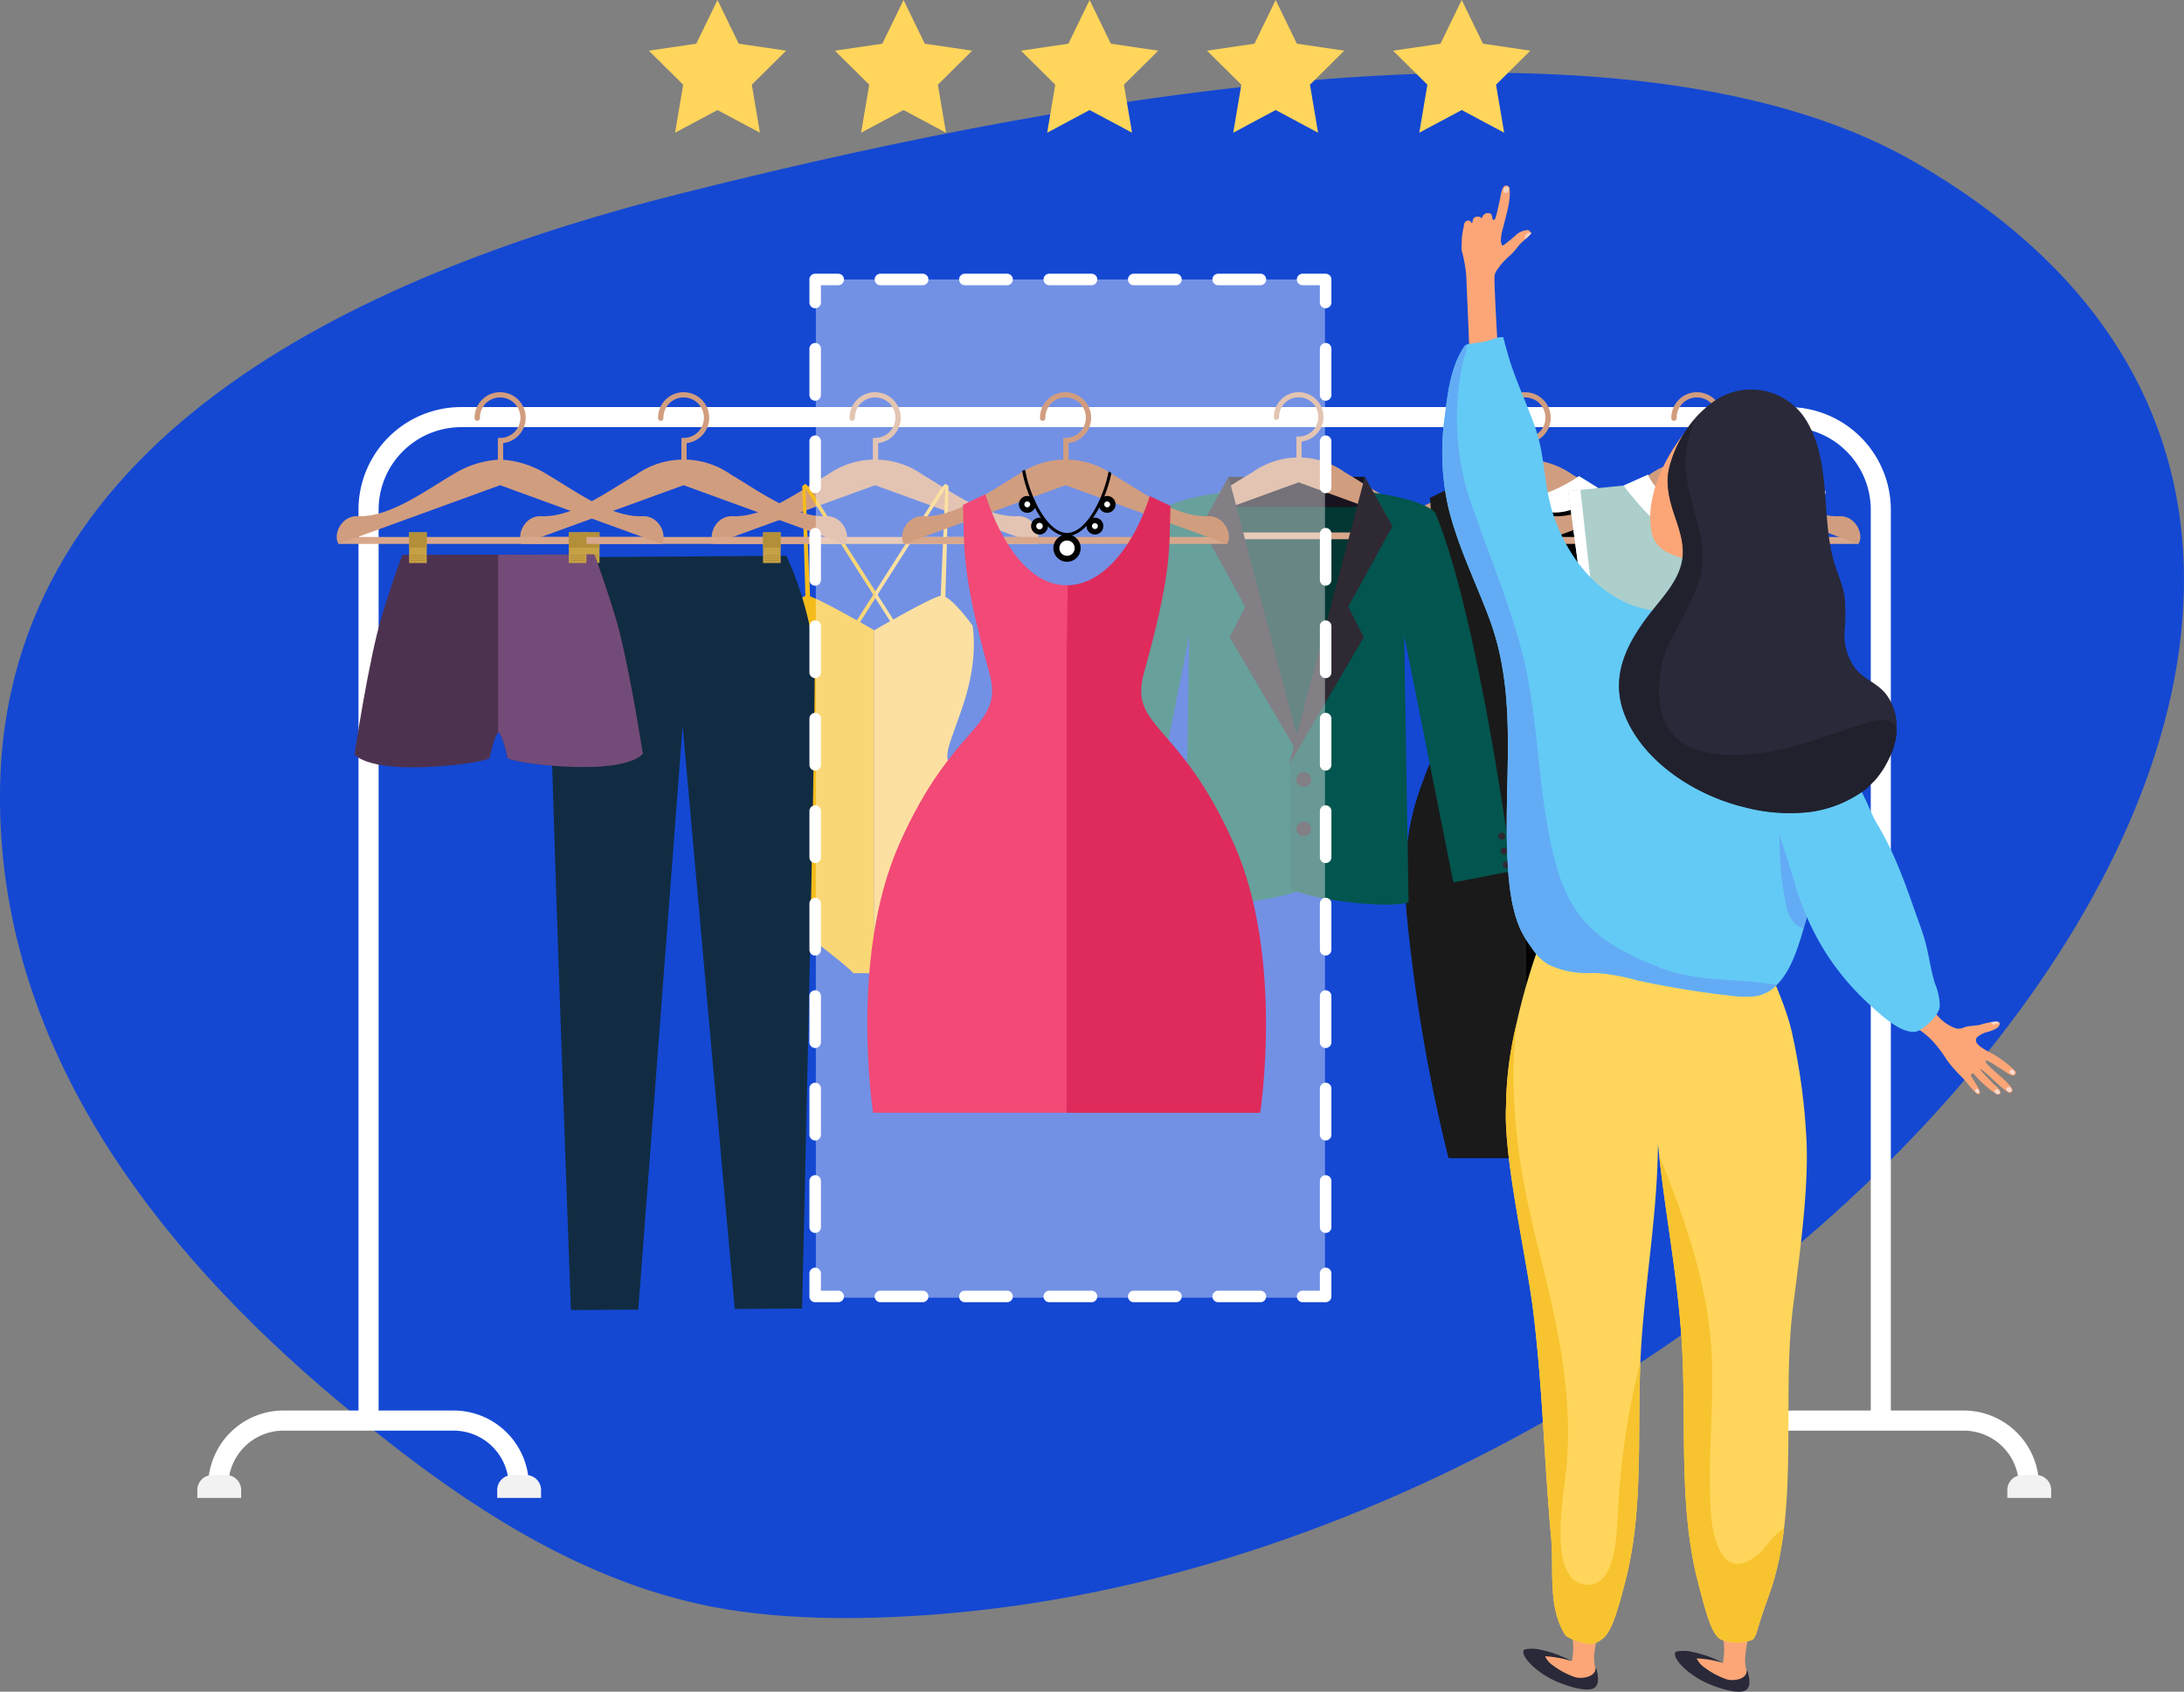 <svg id="Grupo_1053829" data-name="Grupo 1053829" xmlns="http://www.w3.org/2000/svg" xmlns:xlink="http://www.w3.org/1999/xlink" width="289.413" height="224.197" viewBox="0 0 289.413 224.197">
  <rect x="0" y="0" width="289.413" height="224.197" fill="#808080" stroke="none"/>
  <defs>
    <clipPath id="clip-path">
      <rect id="Rectángulo_361421" data-name="Rectángulo 361421" width="289.413" height="224.197" fill="none"/>
    </clipPath>
    <clipPath id="clip-path-3">
      <rect id="Rectángulo_361418" data-name="Rectángulo 361418" width="67.473" height="134.947" fill="none"/>
    </clipPath>
  </defs>
  <g id="Grupo_1053828" data-name="Grupo 1053828" clip-path="url(#clip-path)">
    <g id="Grupo_1053827" data-name="Grupo 1053827">
      <g id="Grupo_1053826" data-name="Grupo 1053826" clip-path="url(#clip-path)">
        <path id="Trazado_736992" data-name="Trazado 736992" d="M253.911,30.893C213.1,7.2,132.806,24.311,90.681,34.842,50.314,44.933.485,66.049,0,114.22-.331,147.7,20.372,174.57,44.921,195.1,59.4,207.2,75.634,218.648,94.512,222.279c9.915,1.908,21.609,1.718,31.71.8C239.293,212.863,347.374,84.864,253.911,30.893" transform="translate(0 -9.312)" fill="#1448d3"/>
        <path id="Trazado_736993" data-name="Trazado 736993" d="M178.154,0l2.813,5.79,6.284.927-4.55,4.506,1.075,6.365-5.622-3.005-5.623,3.005,1.074-6.365-4.549-4.506,6.286-.927Z" transform="translate(-83.075 0)" fill="#ffd55b"/>
        <path id="Trazado_736994" data-name="Trazado 736994" d="M226.631,0l2.813,5.79,6.284.927-4.549,4.506,1.075,6.365-5.622-3.005-5.624,3.005,1.074-6.365-4.549-4.506,6.286-.927Z" transform="translate(-106.897 0)" fill="#ffd55b"/>
        <path id="Trazado_736995" data-name="Trazado 736995" d="M275.108,0l2.813,5.79,6.284.927-4.549,4.506,1.075,6.365-5.623-3.005-5.623,3.005,1.074-6.365L266.01,6.717l6.286-.927Z" transform="translate(-130.718 0)" fill="#ffd55b"/>
        <path id="Trazado_736996" data-name="Trazado 736996" d="M323.584,0l2.812,5.79,6.285.927-4.549,4.506,1.075,6.365-5.622-3.005-5.623,3.005,1.074-6.365-4.549-4.506,6.286-.927Z" transform="translate(-154.539 0)" fill="#ffd55b"/>
        <path id="Trazado_736997" data-name="Trazado 736997" d="M372.061,0l2.813,5.79,6.284.927-4.549,4.506,1.075,6.365-5.622-3.005-5.623,3.005,1.074-6.365-4.55-4.506,6.286-.927Z" transform="translate(-178.361 0)" fill="#ffd55b"/>
        <path id="Trazado_736998" data-name="Trazado 736998" d="M96.739,377.522H94.072a7.318,7.318,0,0,0-7.31-7.31H64.219a7.319,7.319,0,0,0-7.31,7.31H54.241a9.989,9.989,0,0,1,9.978-9.977H86.762a9.989,9.989,0,0,1,9.978,9.977" transform="translate(-26.654 -180.613)" fill="#fff"/>
        <path id="Trazado_736999" data-name="Trazado 736999" d="M57.223,387.389c0-.016,0-.032,0-.047v-.993a1.984,1.984,0,0,0-1.984-1.985H53.4a1.985,1.985,0,0,0-1.985,1.985v.993c0,.016,0,.032,0,.047Z" transform="translate(-25.265 -188.878)" fill="#f2f2f2"/>
        <path id="Trazado_737000" data-name="Trazado 737000" d="M135.362,387.389c0-.016,0-.032,0-.047v-.993a1.985,1.985,0,0,0-1.984-1.985h-1.843a1.985,1.985,0,0,0-1.985,1.985v.993c0,.016,0,.032,0,.047Z" transform="translate(-63.662 -188.878)" fill="#f2f2f2"/>
        <path id="Trazado_737001" data-name="Trazado 737001" d="M490.2,377.522h-2.667a7.318,7.318,0,0,0-7.31-7.31H457.676a7.319,7.319,0,0,0-7.31,7.31H447.7a9.988,9.988,0,0,1,9.977-9.977h22.543a9.988,9.988,0,0,1,9.977,9.977" transform="translate(-220.001 -180.613)" fill="#fff"/>
        <path id="Trazado_737002" data-name="Trazado 737002" d="M450.68,387.389c0-.016,0-.032,0-.047v-.993a1.984,1.984,0,0,0-1.983-1.985h-1.843a1.985,1.985,0,0,0-1.985,1.985v.993c0,.016,0,.032,0,.047Z" transform="translate(-218.611 -188.878)" fill="#f2f2f2"/>
        <path id="Trazado_737003" data-name="Trazado 737003" d="M528.82,387.389c0-.016,0-.032,0-.047v-.993a1.984,1.984,0,0,0-1.984-1.985h-1.843a1.985,1.985,0,0,0-1.984,1.985v.993c0,.016,0,.032,0,.047Z" transform="translate(-257.009 -188.878)" fill="#f2f2f2"/>
        <path id="Trazado_737004" data-name="Trazado 737004" d="M96.066,240.851H93.4V119.67a13.619,13.619,0,0,1,13.6-13.6H282.86a13.619,13.619,0,0,1,13.6,13.6V240.585H293.8V119.67a10.948,10.948,0,0,0-10.935-10.936H107A10.948,10.948,0,0,0,96.066,119.67Z" transform="translate(-45.896 -52.122)" fill="#fff"/>
        <rect id="Rectángulo_361402" data-name="Rectángulo 361402" width="42.784" height="0.921" transform="translate(180.704 71.162)" fill="#d9a78b"/>
        <path id="Trazado_737005" data-name="Trazado 737005" d="M394.1,102.2a3.386,3.386,0,0,0-3.383,3.382c0,.017,0,.034,0,.05s0,.01,0,.015a.348.348,0,0,0,.7,0h.008c0-.018,0-.035,0-.068a2.683,2.683,0,1,1,2.723,2.681l-.344.006V112.9h.7v-3.955a3.381,3.381,0,0,0-.395-6.739" transform="translate(-191.999 -50.223)" fill="#d19d7f"/>
        <path id="Trazado_737006" data-name="Trazado 737006" d="M395.3,127.255c-4.209.175-8.944-3.383-12.541-5.488a10.891,10.891,0,0,0-12.626,0c-3.6,2.105-8.331,5.663-12.542,5.488-2.251-.094-3.331,2.538-2.541,3.679l21.4-7.785,21.4,7.785c.789-1.14-.291-3.772-2.544-3.679" transform="translate(-174.346 -58.846)" fill="#d19d7f"/>
        <path id="Trazado_737007" data-name="Trazado 737007" d="M395.389,163.341c-.711-2.045-4.1-6.052-3.919-12.3.1-3.563,3.6-6.813,3.837-10.616.181-2.909-.725-7.245-.67-8.279.252-4.705-.028-3.833.184-4.449l-5.7-3.33a18.975,18.975,0,0,1-6.879,2.922,18.965,18.965,0,0,1-6.877-2.922l-5.825,2.752c.145.712.059.322.311,5.027.054,1.034-.851,5.37-.669,8.279.236,3.8,3.734,7.054,3.837,10.616.179,6.251-3.208,10.258-3.919,12.3-1.024,2.948-3.45,7.983-2.646,18.571a221.947,221.947,0,0,0,5.537,32.655H392.5a222,222,0,0,0,5.538-32.655c.8-10.588-1.623-15.624-2.647-18.571" transform="translate(-180 -61.113)"/>
        <path id="Trazado_737008" data-name="Trazado 737008" d="M410.867,163.277c-.715-2.045-4.12-6.052-3.94-12.3.1-3.563,3.619-6.813,3.857-10.616.183-2.909-.728-7.245-.673-8.279a43.856,43.856,0,0,0,.213-4.516l-5.659-3.33a19.155,19.155,0,0,1-7.012,2.989V214.5h10.307a220.81,220.81,0,0,0,5.566-32.655c.809-10.588-1.631-15.624-2.659-18.571" transform="translate(-195.409 -61.049)"/>
        <path id="Trazado_737009" data-name="Trazado 737009" d="M369.4,127.041c.067.634.05.143.313,5.038.056,1.034-.855,5.37-.673,8.279.238,3.8,3.753,7.053,3.857,10.616.18,6.251-3.225,10.258-3.939,12.3-1.03,2.948-3.468,7.983-2.66,18.571a220.836,220.836,0,0,0,5.566,32.655h10.3V127.223a19.147,19.147,0,0,1-7.009-2.99Z" transform="translate(-179.919 -61.049)" fill="#1a1a1a"/>
        <path id="Trazado_737010" data-name="Trazado 737010" d="M387.82,126.929a18.784,18.784,0,0,1-6.516-2.883l-2.693,1.317a6.817,6.817,0,0,0,7.64,3.294c1.347-.412,2.035-1.654,1.568-1.727" transform="translate(-186.051 -60.957)" fill="#fff"/>
        <path id="Trazado_737011" data-name="Trazado 737011" d="M404.978,124.045a18.823,18.823,0,0,1-6.523,2.883c-.467.073.221,1.316,1.568,1.727a6.711,6.711,0,0,0,7.489-3.042Z" transform="translate(-195.731 -60.956)" fill="#fff"/>
        <path id="Trazado_737012" data-name="Trazado 737012" d="M320.98,127.469l7.032,29.526.591.382s0,.006.007.01c.343.887.517,1.82.826,2.717h.086l.049-.18.048.18h.074a13.592,13.592,0,0,1,.723-2.483,1.071,1.071,0,0,1,.122-.218v-1l7.955-28.961Z" transform="translate(-157.731 -62.626)" fill="#023632"/>
        <path id="Trazado_737013" data-name="Trazado 737013" d="M330.072,124.251H320.1l.728,3.989h16.288l1.057-3.989Z" transform="translate(-157.299 -61.058)" fill="#18131f"/>
        <rect id="Rectángulo_361403" data-name="Rectángulo 361403" width="34.674" height="0.892" transform="translate(154.142 70.568)" fill="#d9a78b"/>
        <path id="Trazado_737014" data-name="Trazado 737014" d="M335.192,102.2a3.282,3.282,0,0,0-3.277,3.277c0,.017,0,.033,0,.048s0,.01,0,.015a.338.338,0,0,0,.675,0h.008c0-.018,0-.035,0-.066a2.6,2.6,0,1,1,2.639,2.6l-.335.005v4.483h.679v-3.833a3.276,3.276,0,0,0-.384-6.53" transform="translate(-163.103 -50.223)" fill="#d19d7f"/>
        <path id="Trazado_737015" data-name="Trazado 737015" d="M327.138,121.161a10.555,10.555,0,0,0-12.236,0c-3.392,1.986-7.83,5.3-11.828,5.314v2.555l17.946-6.53,16.727,6.086v-2.2c-3.66-.572-7.559-3.438-10.609-5.223" transform="translate(-148.932 -58.578)" fill="#d19d7f"/>
        <path id="Trazado_737016" data-name="Trazado 737016" d="M311.239,163.982,301,128.16s-7.191.78-9.052,2.757c-5.865,14.174-10.176,47.5-10.176,47.5l7.776,1.51,4-20.095,2.515-12.655-.584,35.371s1.4.733,7.892,0c5.194-.584,7.406-1.581,7.865-1.815Z" transform="translate(-138.466 -62.978)" fill="#03615a"/>
        <path id="Trazado_737017" data-name="Trazado 737017" d="M326.544,162.231v-.2l-9.97-37.782-3.651,6.555,5.865,10.665-2.066,4.033Z" transform="translate(-153.772 -61.057)" fill="#2f2933"/>
        <path id="Trazado_737018" data-name="Trazado 737018" d="M284.455,217.444a.466.466,0,1,1-.466-.466.466.466,0,0,1,.466.466" transform="translate(-139.324 -106.624)" fill="#2f2933"/>
        <path id="Trazado_737019" data-name="Trazado 737019" d="M283.846,221.322a.477.477,0,1,1-.477-.478.477.477,0,0,1,.477.478" transform="translate(-139.014 -108.524)" fill="#2f2933"/>
        <path id="Trazado_737020" data-name="Trazado 737020" d="M283.275,224.87a.466.466,0,1,1-.466-.467.466.466,0,0,1,.466.467" transform="translate(-138.744 -110.272)" fill="#2f2933"/>
        <path id="Trazado_737021" data-name="Trazado 737021" d="M336.035,163.982l10.232-35.822s7.192.78,9.054,2.757c5.864,14.174,10.175,47.5,10.175,47.5l-7.776,1.51-4-20.095-2.518-12.655.585,35.371s-1.4.733-7.891,0c-5.195-.584-7.407-1.581-7.865-1.815Z" transform="translate(-165.129 -62.978)" fill="#03554f"/>
        <path id="Trazado_737022" data-name="Trazado 737022" d="M336.035,162.231v-.2L346,124.251l3.65,6.555-5.865,10.665,2.067,4.033Z" transform="translate(-165.129 -61.057)" fill="#2f2933"/>
        <path id="Trazado_737023" data-name="Trazado 737023" d="M390.379,217.444a.467.467,0,1,0,.467-.466.467.467,0,0,0-.467.466" transform="translate(-191.834 -106.624)" fill="#2f2933"/>
        <path id="Trazado_737024" data-name="Trazado 737024" d="M337.785,202.187a.976.976,0,1,0,.977-.975.975.975,0,0,0-.977.975" transform="translate(-165.989 -98.876)" fill="#2f2933"/>
        <path id="Trazado_737025" data-name="Trazado 737025" d="M337.785,215.034a.976.976,0,1,0,.977-.975.975.975,0,0,0-.977.975" transform="translate(-165.989 -105.189)" fill="#2f2933"/>
        <path id="Trazado_737026" data-name="Trazado 737026" d="M390.971,221.322a.477.477,0,1,0,.477-.478.477.477,0,0,0-.477.478" transform="translate(-192.125 -108.524)" fill="#2f2933"/>
        <path id="Trazado_737027" data-name="Trazado 737027" d="M391.561,224.87a.466.466,0,1,0,.467-.467.466.466,0,0,0-.467.467" transform="translate(-192.415 -110.272)" fill="#2f2933"/>
        <path id="Trazado_737028" data-name="Trazado 737028" d="M428.555,124.45s4.045.688,12.822.143c1.688-.1-2.439,4.245-2.439,4.245l-3.842,1.578-3.213-.774-4.216-2.323Z" transform="translate(-210.157 -61.155)" fill="#80aba9"/>
        <rect id="Rectángulo_361404" data-name="Rectángulo 361404" width="42.784" height="0.921" transform="translate(203.464 71.162)" fill="#d9a78b"/>
        <path id="Trazado_737029" data-name="Trazado 737029" d="M438.851,102.2a3.387,3.387,0,0,0-3.383,3.382c0,.017,0,.034,0,.05s0,.01,0,.015a.348.348,0,0,0,.7,0h.008c0-.018,0-.035,0-.068a2.683,2.683,0,1,1,2.724,2.681l-.345.006V112.9h.7v-3.955a3.381,3.381,0,0,0-.395-6.739" transform="translate(-213.99 -50.223)" fill="#d19d7f"/>
        <path id="Trazado_737030" data-name="Trazado 737030" d="M440.052,127.255c-4.209.175-8.945-3.383-12.541-5.488a10.89,10.89,0,0,0-12.626,0c-3.6,2.105-8.331,5.663-12.541,5.488-2.252-.094-3.332,2.538-2.543,3.679l21.4-7.785,21.4,7.785c.789-1.14-.29-3.772-2.543-3.679" transform="translate(-196.337 -58.846)" fill="#d19d7f"/>
        <path id="Trazado_737031" data-name="Trazado 737031" d="M435.358,126.517l-1.277.74-8.438,2.585-8.437-2.585-1.275-.74-7.332.74,2.13,15.936h1.279l.738,24.289c7.16,4.772,18.636,4.772,25.793,0l.739-24.289h1.28l2.13-15.936Z" transform="translate(-200.788 -62.171)" fill="#accfcc"/>
        <path id="Trazado_737032" data-name="Trazado 737032" d="M451.862,126.517l-1.277.74-8.4,2.574v41.23a23.529,23.529,0,0,0,12.859-3.578l.739-24.289h1.28l2.13-15.936Z" transform="translate(-217.291 -62.171)" fill="#97bfbd"/>
        <rect id="Rectángulo_361405" data-name="Rectángulo 361405" width="1.422" height="41.159" transform="translate(224.103 67.728)" fill="#fff"/>
        <path id="Trazado_737033" data-name="Trazado 737033" d="M426.251,123.672l-3.236,1.447s4.839,6.566,7.242,6.365c.974-.082,2.47-3.04,2.47-3.04s-4.885-1.136-6.476-4.772" transform="translate(-207.871 -60.773)" fill="#fff"/>
        <path id="Trazado_737034" data-name="Trazado 737034" d="M412.009,143.762H410.73l-2.13-15.937,1.619-.151Z" transform="translate(-200.788 -62.74)" fill="#fff"/>
        <path id="Trazado_737035" data-name="Trazado 737035" d="M448.589,123.672l3.236,1.447s-4.839,6.566-7.242,6.365c-.975-.082-2.471-3.04-2.471-3.04s4.886-1.136,6.477-4.772" transform="translate(-217.256 -60.773)" fill="#fff"/>
        <path id="Trazado_737036" data-name="Trazado 737036" d="M468.921,143.762h1.28l2.131-15.937-1.62-.151Z" transform="translate(-230.43 -62.74)" fill="#fff"/>
        <rect id="Rectángulo_361406" data-name="Rectángulo 361406" width="42.785" height="0.921" transform="translate(94.568 71.162)" fill="#d9a78b"/>
        <path id="Trazado_737037" data-name="Trazado 737037" d="M224.739,102.2a3.387,3.387,0,0,0-3.383,3.382c0,.017,0,.033,0,.05s0,.01,0,.015a.348.348,0,0,0,.7,0h.008c0-.018,0-.035,0-.068a2.683,2.683,0,1,1,2.724,2.681l-.345.006V112.9h.7v-3.956a3.381,3.381,0,0,0-.395-6.739" transform="translate(-108.775 -50.223)" fill="#d19d7f"/>
        <path id="Trazado_737038" data-name="Trazado 737038" d="M225.94,127.255c-4.209.175-8.945-3.383-12.54-5.489a10.9,10.9,0,0,0-12.627,0c-3.6,2.106-8.331,5.664-12.541,5.489-2.252-.094-3.332,2.538-2.542,3.679l21.4-7.786,21.4,7.786c.789-1.14-.291-3.772-2.543-3.679" transform="translate(-91.122 -58.846)" fill="#d19d7f"/>
        <path id="Trazado_737039" data-name="Trazado 737039" d="M213.537,133.074h.565l-4.178-6.55-.472-.462-.419.291.422,14.884h.626l-.628-14.573Z" transform="translate(-102.72 -61.947)" fill="#f6bc1b"/>
        <path id="Trazado_737040" data-name="Trazado 737040" d="M241.819,126.062l-.472.463-4.178,6.549h.565l4.086-6.41-.63,14.573h.627l.422-14.884Z" transform="translate(-116.546 -61.947)" fill="#facc62"/>
        <path id="Trazado_737041" data-name="Trazado 737041" d="M232.621,141.727h-.566l-4.011,6.287L228,147.95v1.026l.043-.068,2.071,3.252.41-.254-2.2-3.445Z" transform="translate(-112.042 -69.645)" fill="#facc62"/>
        <path id="Trazado_737042" data-name="Trazado 737042" d="M223.644,147.983l-3.99-6.255h-.566l4.29,6.733-2.2,3.446.41.254,2.053-3.219Z" transform="translate(-107.661 -69.646)" fill="#f6bc1b"/>
        <path id="Trazado_737043" data-name="Trazado 737043" d="M212.778,205.259V159.806c-1.061-.616-7.638-4.4-8.824-4.566-1.29-.176-4.223,3.987-4.223,3.987-.116,1.232-.667,4.928,1.452,11.041,2.58,7.442,2.58,5.653-.173,10.73-1.817,3.352-3.123,9.035-3.769,14.2,12.392,9.32,12.793,10.015,12.728,10.054l1.945.009Z" transform="translate(-96.925 -76.283)" fill="#f6bc1b"/>
        <path id="Trazado_737044" data-name="Trazado 737044" d="M227.79,205.259V159.806c1.063-.616,7.639-4.4,8.824-4.566,1.29-.176,4.223,3.987,4.223,3.987.118,1.232.667,4.928-1.452,11.041-2.579,7.442-2.579,5.653.173,10.73,1.817,3.352,3.124,9.035,3.77,14.2-12.393,9.32-12.794,10.015-12.728,10.054l-1.945.009Z" transform="translate(-111.937 -76.283)" fill="#facc62"/>
        <path id="Trazado_737045" data-name="Trazado 737045" d="M174.6,144.824l-13.716.092-.372,0-13.714.092c-2.152,4.848-3.576,10.7-3.55,14.877.073,10.9,2.8,84.9,2.8,84.9l8.927-.059,5.877-77.347,6.906,77.261,8.926-.058s1.74-74.026,1.668-84.927c-.028-4.181-1.532-10.009-3.748-14.829" transform="translate(-70.394 -71.167)" fill="#112c42"/>
        <rect id="Rectángulo_361407" data-name="Rectángulo 361407" width="42.784" height="0.921" transform="translate(69.192 71.162)" fill="#d9a78b"/>
        <path id="Trazado_737046" data-name="Trazado 737046" d="M174.844,102.2a3.386,3.386,0,0,0-3.383,3.382.4.4,0,0,0,0,.05.082.082,0,0,0,0,.015.348.348,0,0,0,.7,0h.008c0-.018,0-.035,0-.068a2.683,2.683,0,1,1,2.723,2.681l-.345.006V112.9h.7v-3.955a3.381,3.381,0,0,0-.4-6.739" transform="translate(-84.256 -50.223)" fill="#d19d7f"/>
        <path id="Trazado_737047" data-name="Trazado 737047" d="M176.045,127.255c-4.209.175-8.945-3.383-12.54-5.488a10.892,10.892,0,0,0-12.627,0c-3.6,2.105-8.331,5.663-12.541,5.488-2.252-.094-3.332,2.538-2.542,3.679l21.4-7.785,21.4,7.785c.788-1.14-.291-3.772-2.543-3.679" transform="translate(-66.603 -58.846)" fill="#d19d7f"/>
        <rect id="Rectángulo_361408" data-name="Rectángulo 361408" width="2.334" height="4.068" transform="translate(77.108 70.548)" fill="#c7a146"/>
        <rect id="Rectángulo_361409" data-name="Rectángulo 361409" width="2.334" height="2.034" transform="translate(77.108 70.549)" fill="#b38f39"/>
        <path id="Trazado_737048" data-name="Trazado 737048" d="M153.938,145.941a.072.072,0,0,1-.072.072h-1.812a.072.072,0,1,1,0-.144h1.812a.072.072,0,0,1,.072.072" transform="translate(-74.685 -71.681)" fill="#b38f39"/>
        <path id="Trazado_737049" data-name="Trazado 737049" d="M153.938,145.329a.072.072,0,0,1-.072.073h-1.812a.072.072,0,1,1,0-.144h1.812a.072.072,0,0,1,.072.072" transform="translate(-74.685 -71.38)" fill="#b38f39"/>
        <path id="Trazado_737050" data-name="Trazado 737050" d="M153.938,144.717a.072.072,0,0,1-.072.072h-1.812a.072.072,0,0,1,0-.145h1.812a.072.072,0,0,1,.072.073" transform="translate(-74.685 -71.079)" fill="#b38f39"/>
        <rect id="Rectángulo_361410" data-name="Rectángulo 361410" width="2.333" height="4.068" transform="translate(101.114 70.548)" fill="#c7a146"/>
        <rect id="Rectángulo_361411" data-name="Rectángulo 361411" width="2.333" height="2.034" transform="translate(101.114 70.549)" fill="#b38f39"/>
        <path id="Trazado_737051" data-name="Trazado 737051" d="M201.136,145.941a.072.072,0,0,1-.072.072h-1.811a.072.072,0,1,1,0-.144h1.811a.072.072,0,0,1,.072.072" transform="translate(-97.878 -71.681)" fill="#b38f39"/>
        <path id="Trazado_737052" data-name="Trazado 737052" d="M201.136,145.329a.072.072,0,0,1-.072.073h-1.811a.072.072,0,1,1,0-.144h1.811a.072.072,0,0,1,.072.072" transform="translate(-97.878 -71.38)" fill="#b38f39"/>
        <path id="Trazado_737053" data-name="Trazado 737053" d="M201.136,144.717a.072.072,0,0,1-.072.072h-1.811a.072.072,0,1,1,0-.145h1.811a.072.072,0,0,1,.072.073" transform="translate(-97.878 -71.079)" fill="#b38f39"/>
        <path id="Trazado_737054" data-name="Trazado 737054" d="M126.857,152.515c-1.753-5.659-2.726-8.028-2.726-8.028l-12.641.023h-.132l-12.642.023s-.964,2.373-2.7,8.037-3.643,18.395-3.643,18.395,1.648,2.61,13.162,1.427c4.309-.474,4.741-.928,4.741-.928s.622-3.046,1.186-3.406c.566.358,1.2,3.4,1.2,3.4s.433.452,4.742.909c11.519,1.142,13.159-1.473,13.159-1.473s-1.958-12.724-3.71-18.381" transform="translate(-45.394 -71.001)" fill="#4d3250"/>
        <path id="Trazado_737055" data-name="Trazado 737055" d="M145.241,152.515c-1.753-5.659-2.726-8.028-2.726-8.028l-12.641.023h-.085v23.6a.45.45,0,0,1,.062-.057c.566.358,1.2,3.4,1.2,3.4s.433.452,4.742.909c11.519,1.142,13.159-1.473,13.159-1.473s-1.958-12.724-3.71-18.381" transform="translate(-63.779 -71.001)" fill="#734b78"/>
        <rect id="Rectángulo_361412" data-name="Rectángulo 361412" width="42.785" height="0.921" transform="translate(44.875 71.162)" fill="#d9a78b"/>
        <path id="Trazado_737056" data-name="Trazado 737056" d="M127.034,102.2a3.386,3.386,0,0,0-3.383,3.382c0,.017,0,.034,0,.05s0,.01,0,.015a.348.348,0,0,0,.7,0h.008c0-.018,0-.035,0-.068a2.683,2.683,0,1,1,2.723,2.681l-.344.006V112.9h.7v-3.955a3.381,3.381,0,0,0-.4-6.739" transform="translate(-60.762 -50.223)" fill="#d19d7f"/>
        <path id="Trazado_737057" data-name="Trazado 737057" d="M128.235,127.255c-4.209.175-8.945-3.383-12.54-5.488a12.933,12.933,0,0,0-6.313-2.017,12.933,12.933,0,0,0-6.314,2.017c-3.6,2.105-8.331,5.663-12.541,5.488-2.252-.094-3.332,2.538-2.542,3.679l21.4-7.785,21.4,7.785c.789-1.14-.291-3.772-2.543-3.679" transform="translate(-43.11 -58.846)" fill="#d19d7f"/>
        <rect id="Rectángulo_361413" data-name="Rectángulo 361413" width="2.334" height="4.068" transform="translate(54.215 70.548)" fill="#c7a146"/>
        <rect id="Rectángulo_361414" data-name="Rectángulo 361414" width="2.334" height="2.034" transform="translate(54.215 70.549)" fill="#b38f39"/>
        <path id="Trazado_737058" data-name="Trazado 737058" d="M108.925,145.941a.072.072,0,0,1-.072.072h-1.812a.072.072,0,0,1,0-.144h1.812a.072.072,0,0,1,.072.072" transform="translate(-52.565 -71.681)" fill="#b38f39"/>
        <path id="Trazado_737059" data-name="Trazado 737059" d="M108.925,145.329a.072.072,0,0,1-.072.073h-1.812a.072.072,0,0,1,0-.144h1.812a.072.072,0,0,1,.072.072" transform="translate(-52.565 -71.38)" fill="#b38f39"/>
        <path id="Trazado_737060" data-name="Trazado 737060" d="M108.925,144.717a.072.072,0,0,1-.072.072h-1.812a.072.072,0,0,1,0-.145h1.812a.073.073,0,0,1,.072.073" transform="translate(-52.565 -71.079)" fill="#b38f39"/>
        <rect id="Rectángulo_361415" data-name="Rectángulo 361415" width="2.334" height="4.068" transform="translate(75.374 70.548)" fill="#c7a146"/>
        <rect id="Rectángulo_361416" data-name="Rectángulo 361416" width="2.334" height="2.034" transform="translate(75.374 70.549)" fill="#b38f39"/>
        <path id="Trazado_737061" data-name="Trazado 737061" d="M150.529,145.941a.072.072,0,0,1-.072.072h-1.811a.072.072,0,1,1,0-.144h1.811a.072.072,0,0,1,.072.072" transform="translate(-73.009 -71.681)" fill="#b38f39"/>
        <path id="Trazado_737062" data-name="Trazado 737062" d="M150.529,145.329a.072.072,0,0,1-.072.073h-1.811a.072.072,0,1,1,0-.144h1.811a.072.072,0,0,1,.072.072" transform="translate(-73.009 -71.38)" fill="#b38f39"/>
        <path id="Trazado_737063" data-name="Trazado 737063" d="M150.529,144.717a.072.072,0,0,1-.072.072h-1.811a.072.072,0,1,1,0-.145h1.811a.072.072,0,0,1,.072.073" transform="translate(-73.009 -71.079)" fill="#b38f39"/>
        <g id="Grupo_1053825" data-name="Grupo 1053825" transform="translate(108.109 37.037)" opacity="0.4">
          <g id="Grupo_1053824" data-name="Grupo 1053824">
            <g id="Grupo_1053823" data-name="Grupo 1053823" clip-path="url(#clip-path-3)">
              <rect id="Rectángulo_361417" data-name="Rectángulo 361417" width="67.474" height="134.947" transform="translate(-0.001)" fill="#fff"/>
            </g>
          </g>
        </g>
        <path id="Trazado_737064" data-name="Trazado 737064" d="M341.712,334.9H338.66a.763.763,0,1,1,0-1.526h2.289v-2.289a.763.763,0,0,1,1.526,0v3.052a.763.763,0,0,1-.763.763" transform="translate(-166.044 -162.322)" fill="#fff"/>
        <path id="Trazado_737065" data-name="Trazado 737065" d="M279.011,337.849h-5.595a.763.763,0,1,1,0-1.526h5.595a.763.763,0,0,1,0,1.526m-11.189,0h-5.595a.763.763,0,1,1,0-1.526h5.595a.763.763,0,0,1,0,1.526m-11.189,0h-5.595a.763.763,0,1,1,0-1.526h5.595a.763.763,0,1,1,0,1.526m-11.189,0h-5.595a.763.763,0,1,1,0-1.526h5.595a.763.763,0,1,1,0,1.526m-11.189,0H228.66a.763.763,0,1,1,0-1.526h5.595a.763.763,0,1,1,0,1.526" transform="translate(-111.989 -165.27)" fill="#fff"/>
        <path id="Trazado_737066" data-name="Trazado 737066" d="M214.711,334.9H211.66a.763.763,0,0,1-.763-.763v-3.052a.763.763,0,0,1,1.526,0v2.289h2.289a.763.763,0,0,1,0,1.526" transform="translate(-103.636 -162.322)" fill="#fff"/>
        <path id="Trazado_737067" data-name="Trazado 737067" d="M211.66,207.316a.763.763,0,0,1-.763-.763v-6.128a.763.763,0,1,1,1.526,0v6.128a.763.763,0,0,1-.763.763m0-12.255a.763.763,0,0,1-.763-.763v-6.127a.763.763,0,0,1,1.526,0V194.3a.763.763,0,0,1-.763.763m0-12.254a.763.763,0,0,1-.763-.763v-6.128a.763.763,0,1,1,1.526,0v6.128a.763.763,0,0,1-.763.763m0-12.255a.763.763,0,0,1-.763-.763v-6.127a.763.763,0,1,1,1.526,0v6.127a.763.763,0,0,1-.763.763m0-12.255a.763.763,0,0,1-.763-.763v-6.128a.763.763,0,0,1,1.526,0v6.128a.763.763,0,0,1-.763.763m0-12.255a.763.763,0,0,1-.763-.763v-6.128a.763.763,0,1,1,1.526,0v6.128a.763.763,0,0,1-.763.763m0-12.255a.763.763,0,0,1-.763-.763V126.9a.763.763,0,1,1,1.526,0v6.128a.763.763,0,0,1-.763.763m0-12.255a.763.763,0,0,1-.763-.763v-6.127a.763.763,0,0,1,1.526,0v6.127a.763.763,0,0,1-.763.763m0-12.255a.763.763,0,0,1-.763-.763v-6.128a.763.763,0,0,1,1.526,0v6.128a.763.763,0,0,1-.763.763m0-12.255a.763.763,0,0,1-.763-.763V90.133a.763.763,0,0,1,1.526,0V96.26a.763.763,0,0,1-.763.763" transform="translate(-103.636 -43.917)" fill="#fff"/>
        <path id="Trazado_737068" data-name="Trazado 737068" d="M211.66,75.9a.763.763,0,0,1-.763-.763V72.086a.763.763,0,0,1,.763-.763h3.052a.763.763,0,0,1,0,1.526h-2.289v2.289a.763.763,0,0,1-.763.763" transform="translate(-103.636 -35.048)" fill="#fff"/>
        <path id="Trazado_737069" data-name="Trazado 737069" d="M279.011,72.849h-5.595a.763.763,0,1,1,0-1.526h5.595a.763.763,0,0,1,0,1.526m-11.189,0h-5.595a.763.763,0,1,1,0-1.526h5.595a.763.763,0,0,1,0,1.526m-11.189,0h-5.595a.763.763,0,0,1,0-1.526h5.595a.763.763,0,1,1,0,1.526m-11.189,0h-5.595a.763.763,0,0,1,0-1.526h5.595a.763.763,0,0,1,0,1.526m-11.189,0H228.66a.763.763,0,1,1,0-1.526h5.595a.763.763,0,1,1,0,1.526" transform="translate(-111.989 -35.048)" fill="#fff"/>
        <path id="Trazado_737070" data-name="Trazado 737070" d="M341.712,75.9a.763.763,0,0,1-.763-.763V72.849H338.66a.763.763,0,0,1,0-1.526h3.052a.763.763,0,0,1,.763.763v3.052a.763.763,0,0,1-.763.763" transform="translate(-166.044 -35.048)" fill="#fff"/>
        <path id="Trazado_737071" data-name="Trazado 737071" d="M344.66,207.317a.763.763,0,0,1-.763-.763v-6.127a.763.763,0,0,1,1.526,0v6.127a.763.763,0,0,1-.763.763m0-12.255a.763.763,0,0,1-.763-.763v-6.128a.763.763,0,0,1,1.526,0V194.3a.763.763,0,0,1-.763.763m0-12.255a.763.763,0,0,1-.763-.763v-6.127a.763.763,0,0,1,1.526,0v6.127a.763.763,0,0,1-.763.763m0-12.255a.763.763,0,0,1-.763-.763v-6.128a.763.763,0,1,1,1.526,0v6.128a.763.763,0,0,1-.763.763m0-12.255a.763.763,0,0,1-.763-.763v-6.128a.763.763,0,1,1,1.526,0v6.128a.763.763,0,0,1-.763.763m0-12.255a.763.763,0,0,1-.763-.763v-6.128a.763.763,0,1,1,1.526,0v6.128a.763.763,0,0,1-.763.763m0-12.255a.763.763,0,0,1-.763-.763V126.9a.763.763,0,1,1,1.526,0v6.128a.763.763,0,0,1-.763.763m0-12.255a.763.763,0,0,1-.763-.763v-6.127a.763.763,0,0,1,1.526,0v6.127a.763.763,0,0,1-.763.763m0-12.255a.763.763,0,0,1-.763-.763v-6.128a.763.763,0,1,1,1.526,0v6.128a.763.763,0,0,1-.763.763m0-12.255a.763.763,0,0,1-.763-.763V90.134a.763.763,0,1,1,1.526,0v6.128a.763.763,0,0,1-.763.763" transform="translate(-168.992 -43.917)" fill="#fff"/>
        <rect id="Rectángulo_361419" data-name="Rectángulo 361419" width="42.784" height="0.921" transform="translate(119.802 71.162)" fill="#d9a78b"/>
        <path id="Trazado_737072" data-name="Trazado 737072" d="M274.354,102.2a3.386,3.386,0,0,0-3.383,3.382c0,.017,0,.034,0,.05s0,.01,0,.015a.348.348,0,0,0,.7,0h.008c0-.018,0-.035,0-.068a2.683,2.683,0,1,1,2.723,2.681l-.345.006V112.9h.7v-3.955a3.381,3.381,0,0,0-.395-6.739" transform="translate(-133.156 -50.223)" fill="#d19d7f"/>
        <path id="Trazado_737073" data-name="Trazado 737073" d="M275.556,127.255c-4.209.175-8.945-3.383-12.541-5.488a10.891,10.891,0,0,0-12.626,0c-3.6,2.105-8.331,5.663-12.542,5.488-2.252-.094-3.332,2.538-2.542,3.679l21.4-7.785,21.4,7.785c.789-1.14-.291-3.772-2.543-3.679" transform="translate(-115.503 -58.846)" fill="#d19d7f"/>
        <path id="Trazado_737074" data-name="Trazado 737074" d="M300.112,175.426c-7.226-16.352-14-15.323-11.946-22.737,3.746-13.5,3.3-16.17,3.517-22.115l-2.746-1.3c-2.165,6.78-6.333,11.811-10.957,11.811-.04,0-.027,6.609-.064.453V211h25.646s3.208-20.505-3.451-35.575" transform="translate(-136.569 -63.525)" fill="#de2b5b"/>
        <path id="Trazado_737075" data-name="Trazado 737075" d="M241.614,128.773,238.65,130.2c.218,5.947-.259,8.738,3.49,22.238,2.055,7.414-4.723,6.385-11.947,22.737-6.66,15.07-3.451,35.575-3.451,35.575h25.648V150.32l.147-9.49c-.041,0-.227,0-.265,0-4.624,0-8.536-5.275-10.657-12.055" transform="translate(-111.042 -63.28)" fill="#f24976"/>
        <path id="Trazado_737076" data-name="Trazado 737076" d="M277.782,122.676c-.638,3.415-2.922,8.144-5.509,8.144-2.636,0-4.955-4.907-5.542-8.333a.635.635,0,0,0-.4.112c.625,3.606,3.069,8.633,5.943,8.633,2.778,0,5.154-4.739,5.873-8.311a.623.623,0,0,0-.364-.244" transform="translate(-130.876 -60.19)"/>
        <path id="Trazado_737077" data-name="Trazado 737077" d="M278.075,141.085a1.808,1.808,0,1,1-1.808-1.808,1.807,1.807,0,0,1,1.808,1.808" transform="translate(-134.87 -68.441)"/>
        <path id="Trazado_737078" data-name="Trazado 737078" d="M270.879,136.012a1.113,1.113,0,1,1-1.113-1.113,1.113,1.113,0,0,1,1.113,1.113" transform="translate(-132.017 -66.29)"/>
        <path id="Trazado_737079" data-name="Trazado 737079" d="M267.7,130.355a1.113,1.113,0,1,1-1.114-1.114,1.113,1.113,0,0,1,1.114,1.114" transform="translate(-130.453 -63.51)"/>
        <path id="Trazado_737080" data-name="Trazado 737080" d="M283.1,136.012a1.113,1.113,0,1,0,1.113-1.113,1.113,1.113,0,0,0-1.113,1.113" transform="translate(-139.117 -66.29)"/>
        <path id="Trazado_737081" data-name="Trazado 737081" d="M286.283,130.355a1.114,1.114,0,1,0,1.114-1.114,1.114,1.114,0,0,0-1.114,1.114" transform="translate(-140.681 -63.51)"/>
        <path id="Trazado_737082" data-name="Trazado 737082" d="M278.049,141.855a1.012,1.012,0,1,1-1.012-1.011,1.011,1.011,0,0,1,1.012,1.011" transform="translate(-135.64 -69.211)" fill="#fff"/>
        <path id="Trazado_737083" data-name="Trazado 737083" d="M285.3,136.713a.388.388,0,1,1-.388-.388.388.388,0,0,1,.388.388" transform="translate(-139.818 -66.991)" fill="#fff"/>
        <path id="Trazado_737084" data-name="Trazado 737084" d="M288.486,131.056a.388.388,0,1,1-.388-.388.388.388,0,0,1,.388.388" transform="translate(-141.382 -64.211)" fill="#fff"/>
        <path id="Trazado_737085" data-name="Trazado 737085" d="M270.855,136.672a.43.43,0,1,1-.429-.429.43.43,0,0,1,.429.429" transform="translate(-132.677 -66.95)" fill="#fff"/>
        <path id="Trazado_737086" data-name="Trazado 737086" d="M267.671,131.056a.388.388,0,1,1-.388-.388.387.387,0,0,1,.388.388" transform="translate(-131.154 -64.211)" fill="#fff"/>
        <path id="Trazado_737087" data-name="Trazado 737087" d="M389.558,54.238a2.622,2.622,0,0,0-1.372.514,19.175,19.175,0,0,1-1.863,1.517.3.3,0,0,1-.106.029,1.44,1.44,0,0,1-.2-.558,5.834,5.834,0,0,1,.169-1.338c.07-.3.151-.57.2-.759.348-1.408,1-3.488.778-4.95a.451.451,0,0,0-.683-.284c-.385.281-.514,1.487-.615,1.914-.186.786-.342,1.668-.583,2.359-.077.22-.356.377-.411-.105a1.829,1.829,0,0,0-.082-.372.391.391,0,0,0-.28-.19.79.79,0,0,0-.307-.02c-.042,0-.083.009-.123.014l-.074.026a.954.954,0,0,0-.183.118c-.011.007-.018.016-.027.023a.289.289,0,0,0-.032.029.468.468,0,0,0-.153.222,1.142,1.142,0,0,1-.159.255.47.47,0,0,0-.085-.11.642.642,0,0,0-.473-.109c-.042,0-.081.005-.123.008l-.072.02a.524.524,0,0,0-.373.365,1.17,1.17,0,0,0-.065.307c-.035.092-.068.169-.089.218a.788.788,0,0,0-.117-.232.461.461,0,0,0-.5-.152c-.343.1-.431.446-.455.78l0,0a11.751,11.751,0,0,0-.252,1.55c-.014.476-.036.953-.037,1.428a1.229,1.229,0,0,0,.087.442,17.524,17.524,0,0,1,.547,3.329c.006.453.422,9.507.386,9.961.374.389.908-1.048,1.441-.847.566.213.631.742,1.229.678a6.569,6.569,0,0,0,1.144-.212c-.084-.662-.517-8.777-.468-9.5h-.006a3.528,3.528,0,0,1,.032-.406,1.706,1.706,0,0,1,.247-.594c.184-.267.38-.508.55-.766a12.362,12.362,0,0,1,1.29-1.292c.637-.567,1.018-1.233,1.443-1.625.5-.466,1.309-1.122,1.321-1.3-.1-.127-.3-.379-.493-.387" transform="translate(-187.131 -23.748)" fill="#fca677"/>
        <path id="Trazado_737088" data-name="Trazado 737088" d="M397.386,61.442a3.9,3.9,0,0,0,.751-.758s-.329-.174-.535.021c-.571.539-.216.737-.216.737" transform="translate(-195.223 -29.785)" fill="#f2d2c2"/>
        <path id="Trazado_737089" data-name="Trazado 737089" d="M391.72,49.107c-.046.173-.019.3.155.349.123.032.331.06.429-.058a.936.936,0,0,0,.11-.553l0-.012a.362.362,0,0,0-.441-.15c-.164.06-.207.267-.248.424" transform="translate(-192.483 -23.911)" fill="#f2d2c2"/>
        <path id="Trazado_737090" data-name="Trazado 737090" d="M446.4,426.894c.2-1.461.473-2.908.662-4.372a3.5,3.5,0,0,1-1.594.586,7.255,7.255,0,0,1-2.29.377c.051.2.1.393.146.591a9.256,9.256,0,0,1,.088,3.947c-.591-.327-1.271-.456-1.885-.742a5.1,5.1,0,0,0-3.163-.461c-.659.243-.78.55-.424,1.217a7.65,7.65,0,0,0,2.929,2.348,12.44,12.44,0,0,0,2.907.959l.118.046a5.313,5.313,0,0,0,1.249.352c1.628-.082,1.908-1.039,1.546-2.237a5.558,5.558,0,0,1-.289-2.61" transform="translate(-215.107 -207.629)" fill="#fca677"/>
        <path id="Trazado_737091" data-name="Trazado 737091" d="M499.292,265.382a10.106,10.106,0,0,1,2.22,1.8,16.938,16.938,0,0,1,1.823,2.431,17,17,0,0,0,1.939,2.226c.664.674,1.2,1.479,1.891,2.123.129.121.289.287.5.14s-.185-.815-.32-1.056c-.239-.422-.535-.833-.773-1.251-.13-.226.138-.523.366-.3a13.63,13.63,0,0,0,3.01,2.678c.284.137.625-.053.452-.422-.233-.5-.9-.921-1.248-1.343a13.536,13.536,0,0,1-1.385-1.509c-.133-.271.563.306.669.4.8.669,2.115,2.022,2.99,2.591a.385.385,0,0,0,.511-.007c.223-.206.018-.511-.086-.653-.784-1.059-2.43-2.161-3.262-3.169-.273-.332-.009-.4.176-.311.582.284,1.235.737,1.844,1.113.332.206,1.175.874,1.581.819a.374.374,0,0,0,.22-.586,13.9,13.9,0,0,0-3.607-2.6c-.561-.339-2.159-1.11-1.423-1.91a3.511,3.511,0,0,1,1.509-.715c1.145-.368,1.471-.685,1.457-1.1-.005-.2-.485-.223-.935-.188a10.56,10.56,0,0,0-1.651.377c-.609.137-1.468.129-2.058.318a1.755,1.755,0,0,1-1.187.152,5.719,5.719,0,0,1-2.419-1.685c-.248-.3-.487-.612-.725-.924Z" transform="translate(-245.354 -129.151)" fill="#fca677"/>
        <path id="Trazado_737092" data-name="Trazado 737092" d="M518.749,266.274s.111.6.97.148c0,0,.318-.238-.366-.228-.158,0-.6.08-.6.08" transform="translate(-254.915 -130.808)" fill="#fad6c8"/>
        <path id="Trazado_737093" data-name="Trazado 737093" d="M515.031,283.825c.032.045.232.326.048.463s-.38-.13-.421-.184a.227.227,0,0,1,.051-.324.224.224,0,0,1,.322.044" transform="translate(-252.881 -139.425)" fill="#fcdbd4"/>
        <path id="Trazado_737094" data-name="Trazado 737094" d="M520.158,283.862c.049.038.354.285.183.507s-.467-.009-.528-.058a.237.237,0,0,1-.02-.361.259.259,0,0,1,.365-.089" transform="translate(-255.393 -139.47)" fill="#fcdbd4"/>
        <path id="Trazado_737095" data-name="Trazado 737095" d="M523.272,283.288c.045.041.321.309.13.522s-.46-.037-.518-.087a.27.27,0,0,1,0-.394.265.265,0,0,1,.389-.041" transform="translate(-256.905 -139.176)" fill="#fcdbd4"/>
        <path id="Trazado_737096" data-name="Trazado 737096" d="M524.024,278.75c.051.04.377.3.209.525s-.488-.029-.555-.08a.246.246,0,0,1-.049-.371.29.29,0,0,1,.395-.074" transform="translate(-257.281 -136.955)" fill="#fcdbd4"/>
        <path id="Trazado_737097" data-name="Trazado 737097" d="M407.1,426.393c.2-1.461.472-2.908.662-4.372a3.5,3.5,0,0,1-1.594.586,7.254,7.254,0,0,1-2.29.377c.051.2.1.393.147.59a9.249,9.249,0,0,1,.089,3.938c-.636-.217-1.306-.521-1.956-.709-1.1-.318-2.023-.9-2.972-.541-.657.252-.9.606-.546,1.272a7.646,7.646,0,0,0,2.93,2.348,12.861,12.861,0,0,0,2.845,1.053c.058.025.152.037.222.064a5,5,0,0,0,1.206.241c1.628-.082,1.908-1.039,1.546-2.237a5.558,5.558,0,0,1-.289-2.61" transform="translate(-195.811 -207.383)" fill="#fca677"/>
        <path id="Trazado_737098" data-name="Trazado 737098" d="M437.507,119.359c.016-1.2.939-9.431-1.984-8.117l-.254-.254c-3.082,3.481-6.085,9.193-5.126,14.1.4,2.04,2.13,2.855,4.047,3.392,3.943,1.1,3.287-6.809,3.318-9.117" transform="translate(-211.284 -54.54)" fill="#fca677"/>
        <path id="Trazado_737099" data-name="Trazado 737099" d="M406.582,432.243l-.106-.02c-.042,1.186-1.919,1.433-2.763,1.149a10.5,10.5,0,0,1-2.825-1.5,3.039,3.039,0,0,1-1.108-1.26,14.944,14.944,0,0,1,3.505.638,15.382,15.382,0,0,0-4.464-1.57c-.617-.11-1.769-.076-1.875.143-.35.721,1.272,2.527,3.513,3.735,1.3.7,4.2,1.753,5.509,1.4,1.135-.307.853-1.755.614-2.713" transform="translate(-195.037 -211.116)" fill="#292939"/>
        <path id="Trazado_737100" data-name="Trazado 737100" d="M446.024,432.845l-.106-.02c-.042,1.186-1.861,1.394-2.7,1.11a10.482,10.482,0,0,1-2.826-1.5,3.037,3.037,0,0,1-1.108-1.26,14.428,14.428,0,0,1,3.459.585,15.15,15.15,0,0,0-4.418-1.518c-.617-.11-1.77-.076-1.876.143-.35.721,1.272,2.527,3.513,3.735,1.3.7,4.2,1.753,5.51,1.4,1.135-.308.8-1.716.556-2.674" transform="translate(-214.447 -211.392)" fill="#292939"/>
        <path id="Trazado_737101" data-name="Trazado 737101" d="M432.166,272.1a84.082,84.082,0,0,0-1.78-13.351c-.789-3.945-2.532-7.153-3.814-10.935-.069-.234,2.5-.922,2.412-.949-2.938.785-13.161-.357-18.923,1.1-3.673-1.5-10.123-.305-13.09-1.1-.089.026-.295-.09-.364.144a86.351,86.351,0,0,0-2.967,10.468,47.917,47.917,0,0,0-1.271,10.426c-.363,6.729,2.723,20.131,3.56,26.828,1.307,10.455,1.461,19.881,2.416,30.389.381,4.2-.5,9.292,1.939,12.969a5.241,5.241,0,0,0,1.494.7c1.892.572,2.319.451,3.253-.2,1.206-.845,1.949-3.055,3.166-7.793,2.6-10.117,1.413-20.98,2.1-31.357.6-9.049,2.145-17.5,2.2-26.553.912,9.106,2.536,16.875,3.144,26.045.688,10.377-.476,21.748,2.122,31.865,1.079,4.2,1.8,7,3.006,7.763a5.742,5.742,0,0,0,4.231.074c.251-.071.558-.879.558-.879,1.195-4.247,2.184-5.758,3.052-10.087,2.073-10.345.473-22.6,1.78-33.059.837-6.7,2.143-15.777,1.78-22.505" transform="translate(-192.797 -121.308)" fill="#ffd55b"/>
        <path id="Trazado_737102" data-name="Trazado 737102" d="M408.2,340.526c2.348-9.144,1.61-18.894,1.953-28.346-.037-.067-.069-.135-.107-.2a102.359,102.359,0,0,0-2.865,19.691c-.158,2.436-.183,9.962-4.4,9.363-5.053-.717-2.667-12.492-2.409-15.422.913-10.4-1.355-19.675-3.862-29.7-2.445-9.775-3.915-19.251-2.747-29.247-.041.184-.081.358-.122.546a47.918,47.918,0,0,0-1.271,10.426c-.363,6.729,2.723,20.131,3.56,26.828,1.307,10.454,1.461,19.881,2.416,30.389.381,4.2-.5,9.292,1.939,12.969a5.265,5.265,0,0,0,1.494.7c1.892.572,2.319.45,3.253-.2,1.206-.845,1.949-3.055,3.166-7.792" transform="translate(-192.797 -131.04)" fill="#f7c42f"/>
        <path id="Trazado_737103" data-name="Trazado 737103" d="M445.692,353.714c-4.5,4.031-6.22-.87-6.53-5.142-.584-8.066.75-16.116-.161-24.2-.918-8.137-3.651-15.744-6.711-23.283.931,8.446,2.405,15.844,2.978,24.486.688,10.377-.476,21.747,2.122,31.865,1.079,4.2,1.8,7,3.006,7.763a5.742,5.742,0,0,0,4.231.074c.25-.071.558-.879.558-.879,1.194-4.247,2.184-5.759,3.052-10.087.249-1.242.442-2.512.6-3.8-1.017.448-2.589,2.7-3.143,3.2" transform="translate(-212.429 -147.959)" fill="#f7c42f"/>
        <path id="Trazado_737104" data-name="Trazado 737104" d="M425,127.686a36.457,36.457,0,0,0-9.9-2.952c-4.183-.735-8.5.05-12.647-.921-6.671-1.562-11.275-8.418-12.578-14.848-.617-3.045-.707-6.116-1.738-9.075-1.135-3.258-2.649-6.345-3.616-9.668-.227-.783-.436-1.571-.644-2.359-.821-.119-1.414.395-2.715.612-1.621.27-2.194.223-2.432.6-1.78,2.606-2.2,6.048-2.569,9.1a33.666,33.666,0,0,0,.405,12.078c1.229,5.163,3.58,9.861,5.436,14.8,3.822,10.167,2,20.5,2.4,31.039.124,3.214.376,6.913,1.611,9.918a13.306,13.306,0,0,0,1.614,2.722,6.945,6.945,0,0,0,2.26,2.265,12.215,12.215,0,0,0,5.974,1.088,25.382,25.382,0,0,1,5.66.969,124.169,124.169,0,0,0,12.759,2.084,12.722,12.722,0,0,0,3.2.012c4.5-.9,5.715-7.554,6.9-11.325a81.207,81.207,0,0,0,3.191-15.1,124.761,124.761,0,0,0,.679-12.6c.044-3.258-.017-6.765-3.26-8.438" transform="translate(-184.675 -43.167)" fill="#63caf5"/>
        <path id="Trazado_737105" data-name="Trazado 737105" d="M404.392,172.251c-7.376-2.954-11.464-5.851-13.6-13.838-2.465-9.215-2.067-18.925-4.493-28.161-1.809-6.884-4.732-13.644-7-20.4a34.642,34.642,0,0,1-.479-18.861V91.5c.062-.406.187-1.045.254-1.718a.628.628,0,0,0-.344.25c-1.78,2.606-2.2,6.048-2.569,9.1a33.678,33.678,0,0,0,.405,12.078c1.229,5.162,3.581,9.86,5.436,14.8,3.822,10.166,2,20.5,2.4,31.039.124,3.214.376,6.913,1.611,9.918a13.284,13.284,0,0,0,1.614,2.722,6.933,6.933,0,0,0,2.259,2.265,12.21,12.21,0,0,0,5.974,1.088,25.376,25.376,0,0,1,5.66.969,124.192,124.192,0,0,0,12.759,2.084,12.721,12.721,0,0,0,3.2.012,5.16,5.16,0,0,0,2.658-1.467c-5.411-.963-10.384-.235-15.752-2.385" transform="translate(-184.675 -44.117)" fill="#63acf5"/>
        <path id="Trazado_737106" data-name="Trazado 737106" d="M466.359,216.209c-.488-1.785-.7-4.587-2.485-5.387a.119.119,0,0,0-.01.072,42.605,42.605,0,0,0,.779,13.152c.225.876,1.058,2.581,2.235,2.5,0,0,.7-2.219.842-3.02.437-2.4-.745-5.059-1.362-7.318m-2.466-5.267a.119.119,0,0,1,.033.073Z" transform="translate(-227.858 -103.599)" fill="#63acf5"/>
        <path id="Trazado_737107" data-name="Trazado 737107" d="M482.94,223.849c-.02-.064-.04-.128-.059-.191-.6-1.992-.811-4.09-1.431-6.059-.385-1.227-.849-2.438-1.273-3.653-.877-2.508-1.777-5.012-2.888-7.428a39.713,39.713,0,0,0-2.053-3.909c-.609-1.008-1.067-2.274-1.591-3.323-.89-1.78-1.651-3.6-2.607-5.182a13.924,13.924,0,0,1-1.176-2.861c-.251-.7-1.832-.464-2.341-1.028-1.293,1.652-2.783,3.175-4.1,4.851a12.5,12.5,0,0,0-1.3,2.058c-.306.6-.951,1.1-1.157,1.71.683,3.928,2.253,7.742,3.358,11.568a35.542,35.542,0,0,0,4.41,9.756,34.569,34.569,0,0,0,5.7,6.607c1.293,1.157,4.691,4.464,6.629,3.155.953-.643,2.4-1.918,2.506-3.119a8.138,8.138,0,0,0-.622-2.954" transform="translate(-226.519 -93.473)" fill="#63caf5"/>
        <path id="Trazado_737108" data-name="Trazado 737108" d="M457.166,141.818c-1.048-1.377-2.859-1.92-3.968-3.288a7.409,7.409,0,0,1-1.49-4.911,25.612,25.612,0,0,0,0-4.777c-.3-1.682-1.067-3.251-1.5-4.9-1.551-5.83-.314-12.488-3.311-17.914a8.578,8.578,0,0,0-12.369-3.07,17.2,17.2,0,0,0-1.992,1.66,15.866,15.866,0,0,0-3.952,6.781c-.72,2.352-.138,4.628.625,6.883.681,2.014,1.4,4.076.893,6.22-.537,2.288-2.17,4.158-3.61,5.939-3.4,4.213-6.116,8.879-3.848,14.356,2.571,6.209,9.475,10.518,15.793,12.026a23.247,23.247,0,0,0,8.849.6,14.959,14.959,0,0,0,8.392-4.069c1.908-2.067,4.662-7.375,1.491-11.542" transform="translate(-207.278 -49.867)" fill="#292939"/>
        <path id="Trazado_737109" data-name="Trazado 737109" d="M457.936,149.376c-1.072-.674-2.886,0-3.97.337-2.651.827-5.262,1.779-7.919,2.591-5.52,1.688-17.307,3.545-18.665-4.876a14.208,14.208,0,0,1,1.129-8.5c2.251-4.591,5.236-8.275,4.244-13.726-.794-4.364-2.74-8.17-1.813-12.738a17.49,17.49,0,0,1,.989-3.2,15.34,15.34,0,0,0-3.257,5.994c-.72,2.352-.138,4.628.625,6.883.681,2.015,1.4,4.076.893,6.22-.537,2.288-2.17,4.157-3.61,5.939-3.4,4.213-6.116,8.879-3.848,14.357,2.571,6.209,9.475,10.518,15.793,12.026a23.248,23.248,0,0,0,8.849.6,16.017,16.017,0,0,0,7.311-3.071,18.179,18.179,0,0,0,2.3-2.81,23.215,23.215,0,0,0,1.112-2.148,9.952,9.952,0,0,0,.585-2.758,1.625,1.625,0,0,0-.753-1.124" transform="translate(-207.323 -53.693)" fill="#21212e"/>
      </g>
    </g>
  </g>
</svg>
